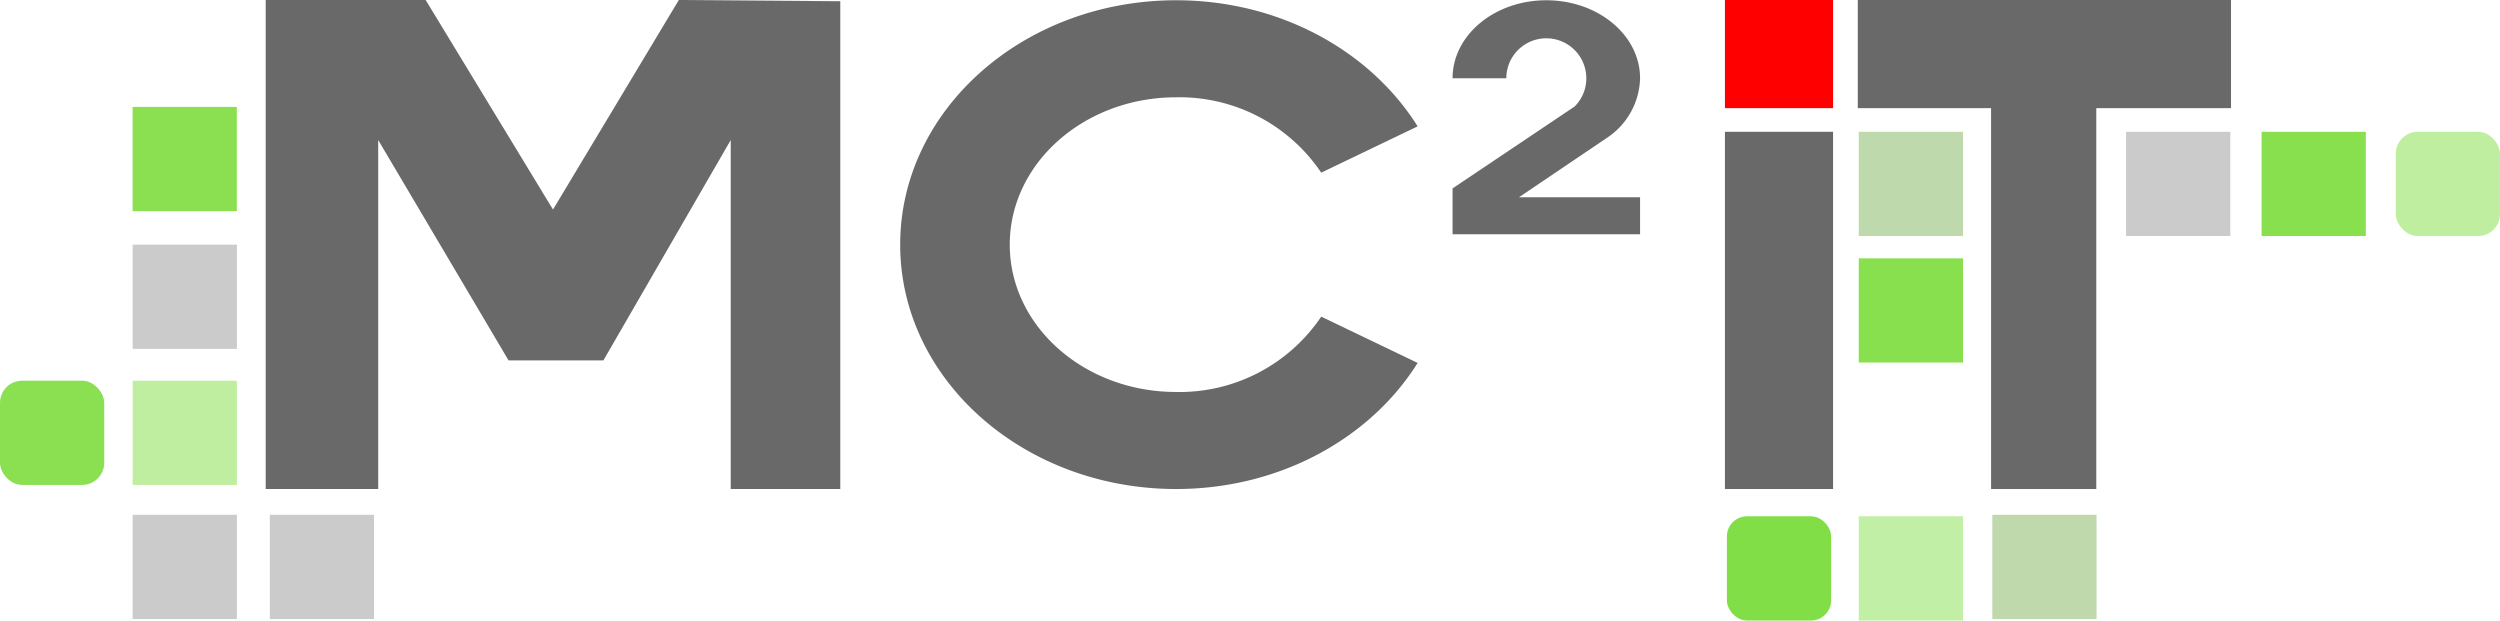 <svg id="Logo" xmlns="http://www.w3.org/2000/svg" viewBox="0 0 281.33 69.83"><defs><style>.cls-1{fill:#696969}.cls-3{fill:#cbcbcb}.cls-4{fill:#88e04e}.cls-9{fill:#bfeea1}.cls-10{fill:#8be052}</style></defs><path class="cls-1" d="M454.25 292.48l-10.85-5.21a19.21 19.21 0 01-16.33 8.48c-10.34 0-18.72-7.42-18.72-16.58s8.38-16.58 18.72-16.58a19.21 19.21 0 0116.33 8.48l10.85-5.21c-5.3-8.46-15.48-14.19-27.18-14.19-17.15 0-31.05 12.31-31.05 27.5s13.9 27.5 31.05 27.5c11.7 0 21.88-5.73 27.18-14.19z" transform="translate(-294.72 -251.64)"/><path class="cls-1" d="M94.56.14v54.89H82.23V15.76L67.9 40.56H57.23l-14.67-24.8v39.27H29.9V0h18l14.33 23.58L76.39 0l18.17.14z"/><path class="cls-1" d="M475.48 267.2a8.27 8.27 0 003.8-6.75c0-4.85-4.72-8.78-10.55-8.78s-10.55 3.93-10.55 8.78h6.05a4.5 4.5 0 019 0 4.44 4.44 0 01-1.32 3.18l-13.73 9.21V278h21.1v-4.16h-13.63z" transform="translate(-294.72 -251.64)"/><path fill="#fe0000" d="M194.11 0h12.17v12.17h-12.17z"/><path class="cls-1" d="M194.11 14.83h12.17v40.2h-12.17zM209.06 12.17h15v42.86h11.84V12.17h15.16V0h-42v12.17z"/><path class="cls-3" d="M239.25 14.83h11.73v11.73h-11.73z"/><path class="cls-4" d="M254.5 14.83h11.73v11.73H254.5z"/><path fill="#bed9ac" d="M209.17 14.83h11.73v11.73h-11.73z"/><path class="cls-4" d="M209.17 29.07h11.73V40.8h-11.73z"/><path fill="#bfd9ad" d="M224.2 57.93h11.73v11.73H224.2z"/><path fill="#c2efa6" d="M209.17 58.1h11.73v11.73h-11.73z"/><rect x="194.33" y="58.1" width="11.73" height="11.73" rx="2.26" fill="#82de47"/><path class="cls-3" d="M30.36 57.93h11.73v11.73H30.36zM14.93 57.93h11.73v11.73H14.93z"/><path class="cls-9" d="M14.93 42.84h11.73v11.73H14.93z"/><rect class="cls-10" y="42.84" width="11.73" height="11.73" rx="2.49"/><path class="cls-3" d="M14.93 27.53h11.73v11.73H14.93z"/><path class="cls-10" d="M14.92 12.03h11.73v11.73H14.92z"/><rect class="cls-9" x="269.6" y="14.83" width="11.73" height="11.73" rx="2.47"/></svg>